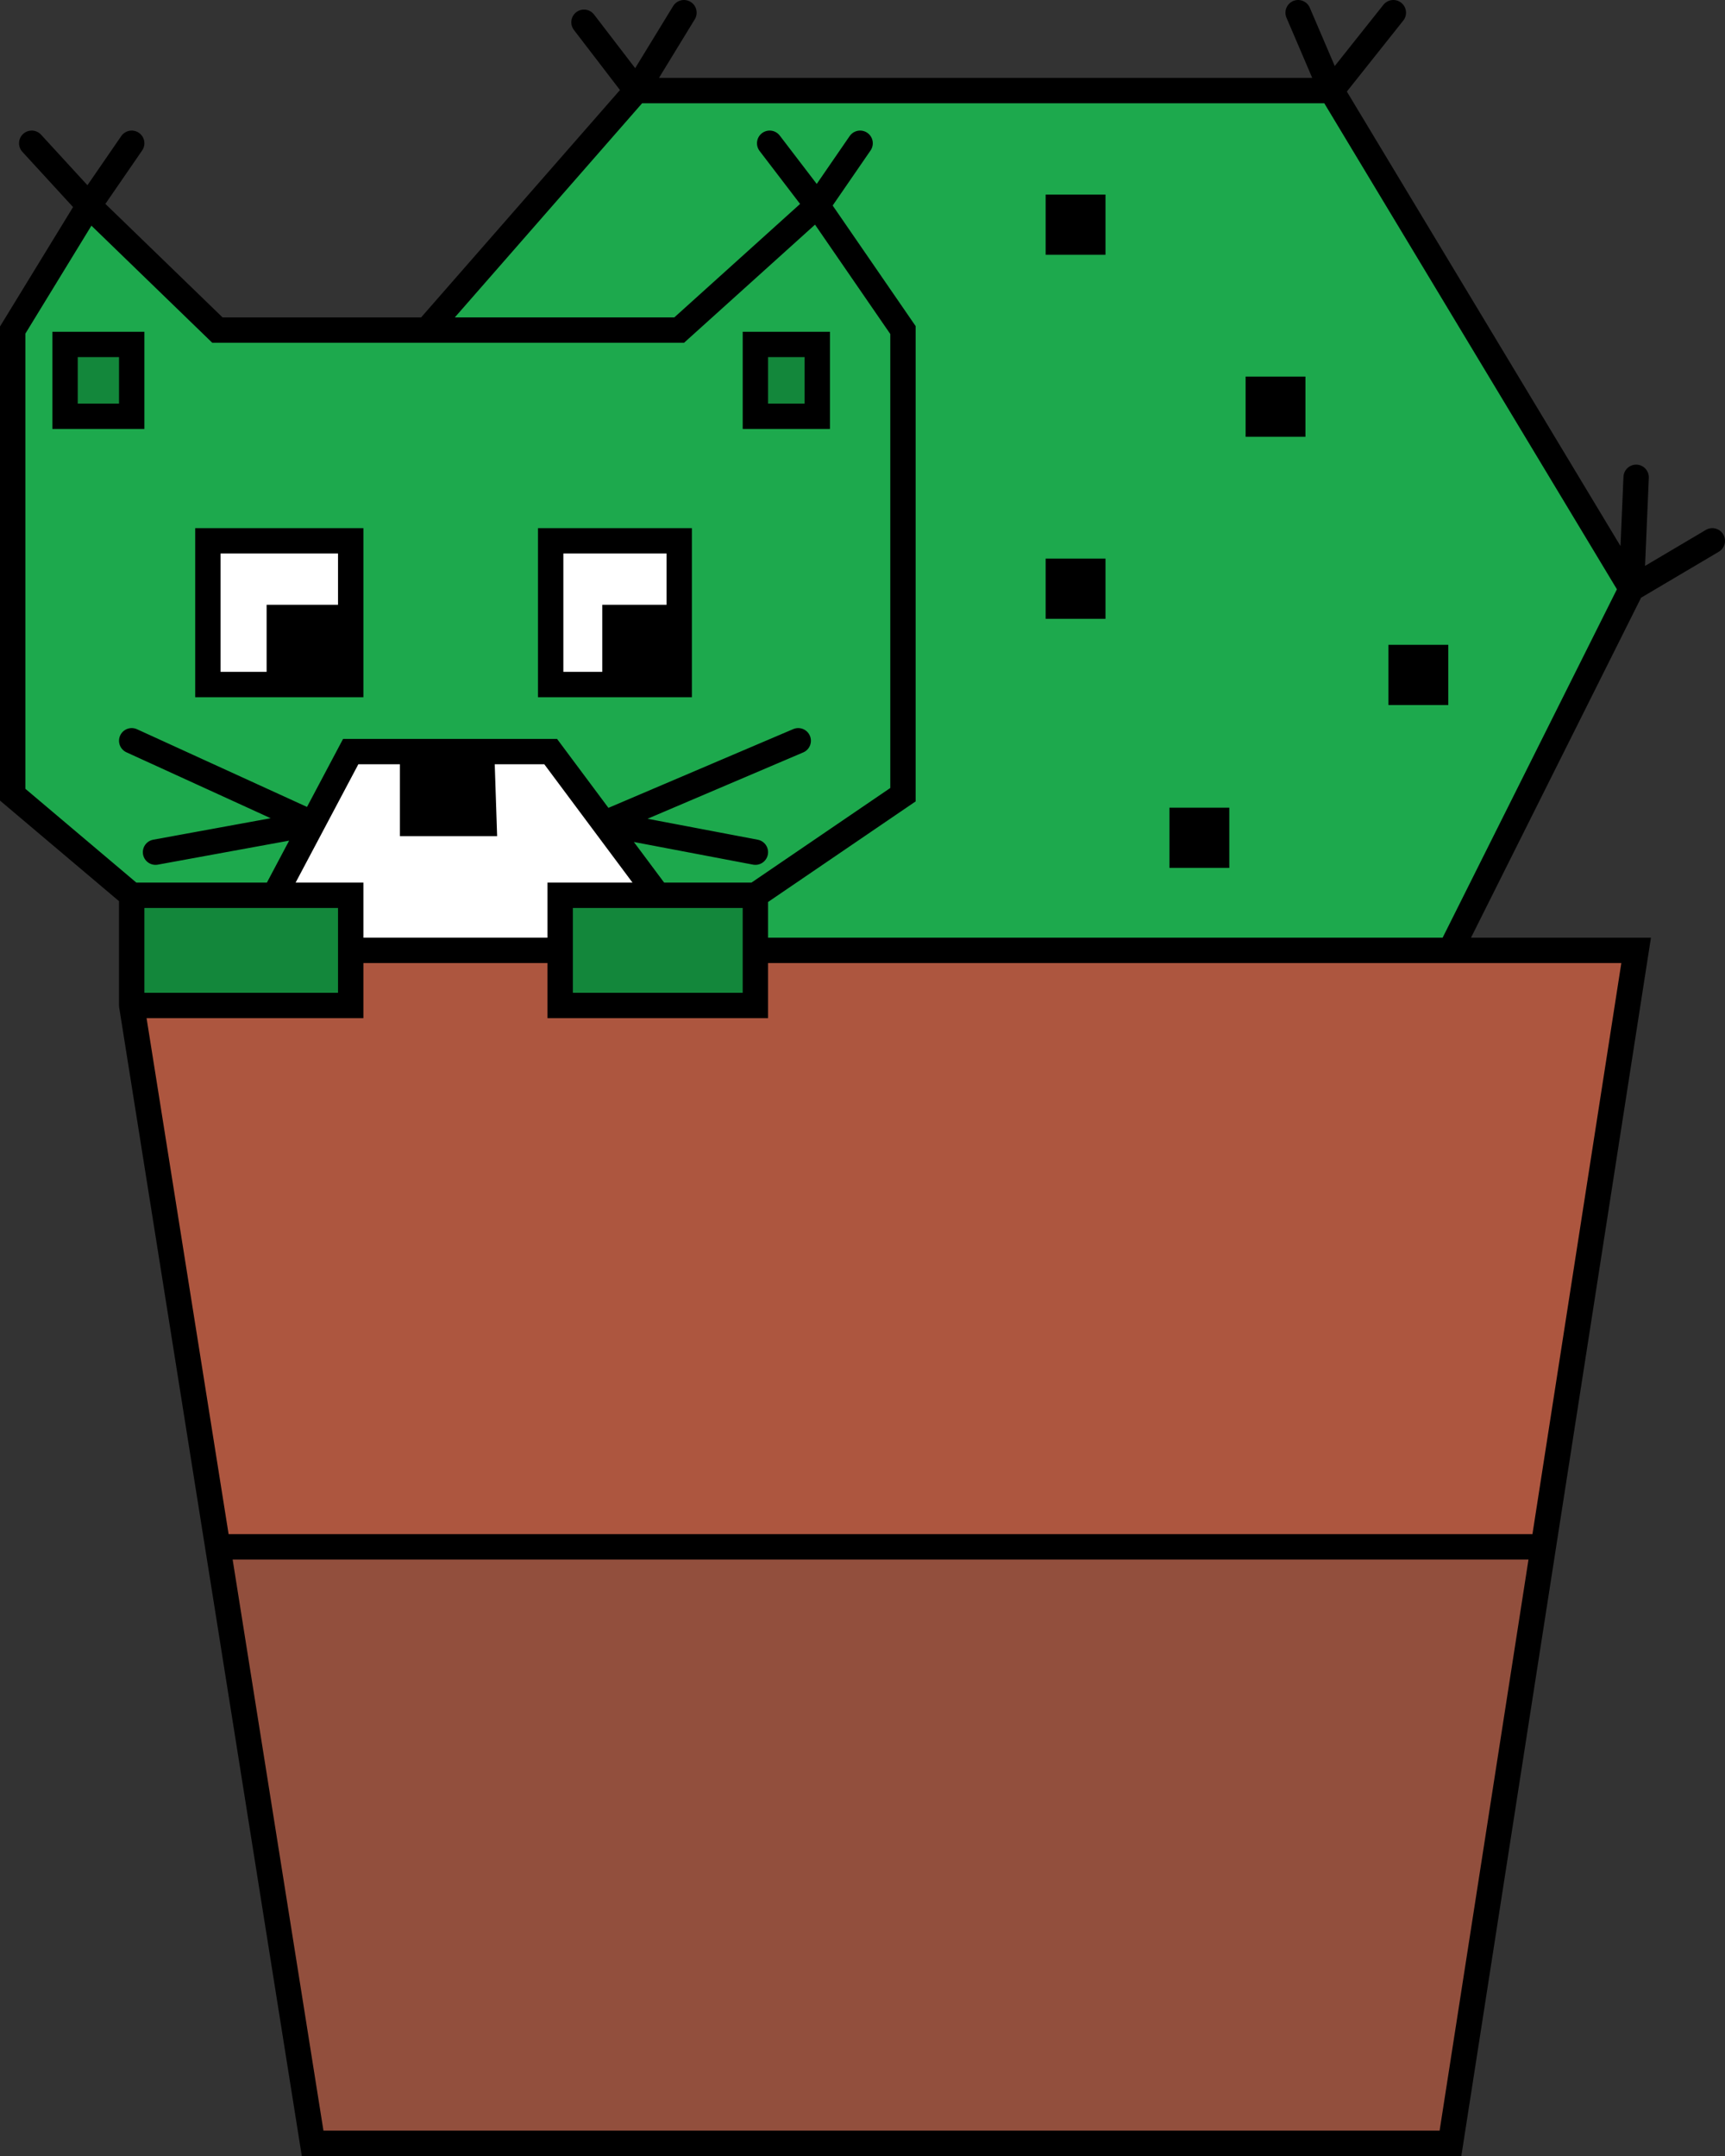 <svg width="136" height="170" viewBox="0 0 136 170" fill="none" xmlns="http://www.w3.org/2000/svg">
<rect x="0" y="0" width="136" height="170" fill="#333333" stroke="none"/>
<path fill-rule="evenodd" clip-rule="evenodd" d="M1 62.661L10.384 70.593H21.644L24.647 64.928L27.65 59.262H32.529H37.972H43.415L47.637 64.928L51.86 70.593H59.555L71.191 62.661V26.026L64.434 16.206L53.549 26.026H33.656H17.14L7.006 16.206L1 26.026V62.661ZM5.129 32.824V27.159H10.384V32.824H5.129ZM59.555 32.824V27.159H64.434V32.824H59.555ZM16.389 53.975V42.644H27.65V48.687V53.975H22.02H16.389ZM43.415 53.975V42.644H53.549V48.687V53.975H48.482H43.415Z" fill="#1DA94D"/>
<path d="M44.165 74.936V70.593H51.86L47.637 64.928L43.415 59.262H37.972L38.16 64.928H32.529V59.262H27.65L24.647 64.928L21.644 70.593H27.65V74.936H44.165Z" fill="white"/>
<path d="M32.529 59.262V64.928H38.16L37.972 59.262H32.529Z" fill="black"/>
<path d="M27.65 74.936V70.593H21.644H10.384V79.28H27.65V74.936Z" fill="#13873B"/>
<path d="M44.165 79.28H59.555V74.936V70.593H51.86H44.165V74.936V79.28Z" fill="#13873B"/>
<path d="M59.555 27.159V32.824H64.434V27.159H59.555Z" fill="#13873B"/>
<path d="M5.129 27.159V32.824H10.384V27.159H5.129Z" fill="#13873B"/>
<path fill-rule="evenodd" clip-rule="evenodd" d="M16.389 53.975V42.644H27.65V48.687H22.02V53.975H16.389Z" fill="white"/>
<path d="M22.02 53.975H27.65V48.687H22.02V53.975Z" fill="black"/>
<path fill-rule="evenodd" clip-rule="evenodd" d="M43.415 53.975V42.644H53.549V48.687H48.482V53.975H43.415Z" fill="white"/>
<path d="M48.482 53.975H53.549V48.687H48.482V53.975Z" fill="black"/>
<path d="M53.549 26.026L64.434 16.206L71.191 26.026V62.661L59.555 70.593V74.936H85.829H114.356L128.619 46.421L104.972 7.141L50.171 7.141L33.656 26.026H53.549Z" fill="#1DA94D"/>
<path d="M59.555 79.28H44.165V74.936H27.65V79.28H10.384L17.17 121.968H121.675L128.994 74.936H114.356H85.829H59.555V79.28Z" fill="#AD563F"/>
<path d="M24.647 169H114.356L121.675 121.968H17.17L24.647 169Z" fill="#924F3D"/>
<path d="M10.384 70.593L1 62.661V26.026L7.006 16.206M10.384 70.593H21.644M10.384 70.593V79.28M7.006 16.206L17.14 26.026H33.656M7.006 16.206L2.501 11.296M7.006 16.206L10.384 11.296M64.434 16.206L53.549 26.026H33.656M64.434 16.206L71.191 26.026V62.661L59.555 70.593M64.434 16.206L60.681 11.296M64.434 16.206L67.812 11.296M59.555 70.593H51.86M59.555 70.593V74.936M44.165 74.936V70.593H51.86M44.165 74.936V79.28H59.555V74.936M44.165 74.936H27.65M27.65 74.936V70.593H21.644M27.65 74.936V79.28H10.384M10.384 79.28L17.17 121.968M50.171 7.141L33.656 26.026M50.171 7.141L104.972 7.141M50.171 7.141L46.042 1.755M50.171 7.141L53.924 1M21.644 70.593L24.647 64.928M51.86 70.593L47.637 64.928M32.529 59.262H27.65L24.647 64.928M32.529 59.262V64.928H38.16L37.972 59.262M32.529 59.262H37.972M37.972 59.262H43.415L47.637 64.928M59.555 74.936H85.829H114.356M22.02 53.975H16.389V42.644H27.65V48.687M22.02 53.975H27.65V48.687M22.02 53.975V48.687H27.65M48.482 53.975H43.415V42.644H53.549V48.687M48.482 53.975H53.549V48.687M48.482 53.975V48.687H53.549M47.637 64.928L62.933 58.409M47.637 64.928L59.555 67.194M24.647 64.928L12.261 67.194M24.647 64.928L10.384 58.409M114.356 74.936H128.994L121.675 121.968M114.356 74.936L128.619 46.421M128.619 46.421L104.972 7.141M128.619 46.421L128.994 37.636M128.619 46.421L135 42.644M104.972 7.141L102.345 1M104.972 7.141L109.852 1M121.675 121.968L114.356 169H24.647L17.17 121.968M121.675 121.968H17.17M5.129 27.159V32.824H10.384V27.159H5.129ZM59.555 27.159V32.824H64.434V27.159H59.555Z" stroke="black" stroke-width="2" stroke-linecap="round"/>
<rect x="82.44" y="15.342" width="4.718" height="4.748" fill="black"/>
<rect x="98.205" y="29.694" width="4.718" height="4.748" fill="black"/>
<rect x="82.44" y="44.046" width="4.718" height="4.748" fill="black"/>
<rect x="92.2" y="63.685" width="4.718" height="4.748" fill="black"/>
<rect x="109.466" y="50.844" width="4.718" height="4.748" fill="black"/>
</svg>

